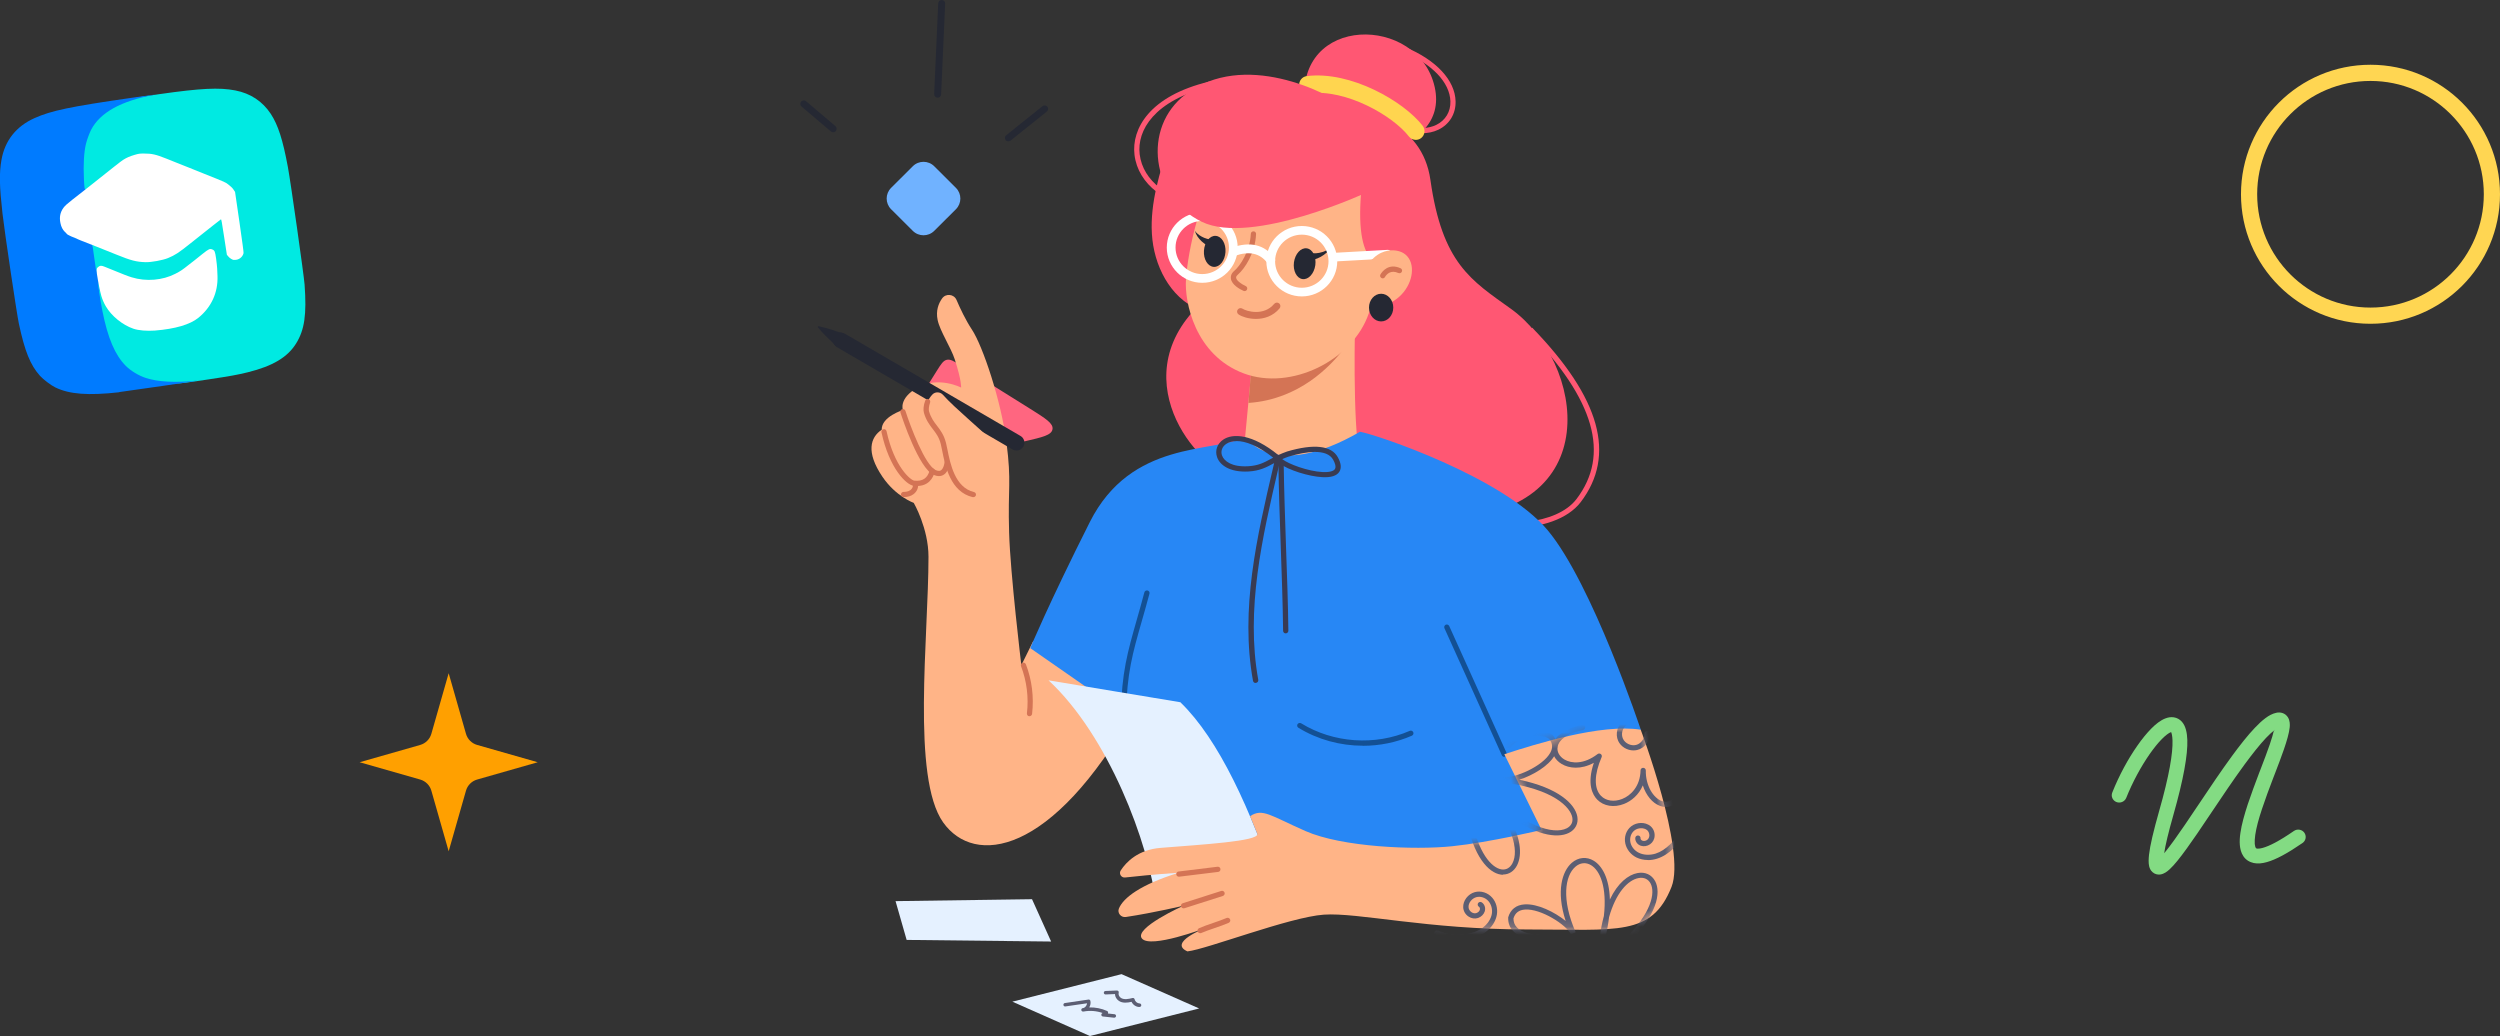 <?xml version="1.0" encoding="UTF-8"?><svg id="uuid-9424a81a-186e-4079-8470-b17045cea8b8" xmlns="http://www.w3.org/2000/svg" xmlns:xlink="http://www.w3.org/1999/xlink" viewBox="0 0 308.86 128"><rect x="0" y="0" width="308.86" height="128" fill="#333333" stroke="none"/><defs><clipPath id="uuid-c03237a5-4f70-4a1a-9f6f-04a9956edbd8"><rect x="98.86" y="0" width="108" height="128" style="fill:none; stroke-width:0px;"/></clipPath><mask id="uuid-4cd8adc1-710a-4fab-bd15-7f48ac0cd75a" x="138.18" y="88.98" width="70.54" height="28.56" maskUnits="userSpaceOnUse"><g id="uuid-2c51a7af-e4ba-4d5a-bafc-ec6d1d5158c8"><path d="M202.7,90.15s5.6,14.86,3.81,19.41c-2.43,6.15-6.69,5.27-17.83,5.27-12.34,0-20.9-2.12-25.13-1.83-4.23.3-14.47,4.28-16.85,4.54-2.45-1.1,2.21-2.88,2.21-2.88,0,0-6.78,2.57-7.83,1.29-1.05-1.28,5.14-4.06,5.14-4.06,0,0-3.55.86-7.13,1.4-.59.09-1.08-.49-.86-1.05.54-1.32,2.63-2.95,7.39-4.43-3.13.21-5.4.45-6.62.59-.48.05-.8-.47-.54-.87.68-1.05,2.15-2.57,4.93-2.79,5.24-.42,12.07-.82,11.95-1.71l-.9-2.21c1.55-1.01,2.46-.08,6.84,1.85,4.51,1.99,13.44,2.36,18.11,1.88,4.67-.48,11.06-2.02,11.06-2.02l-4.6-9.35c3.79-1.23,11.95-3.81,16.85-3.03Z" style="fill:#ffb487; stroke-width:0px;"/></g></mask></defs><path d="M280.95,90.17c-.1.46-.29,1.07-.54,1.82-.31.9-.7,1.93-1.12,3.02-.06.16-.12.33-.19.49-.48,1.27-.98,2.6-1.4,3.86-.41,1.26-.76,2.48-.91,3.54-.08.53-.11,1.04-.07,1.51.04.46.15.94.43,1.36.29.44.73.73,1.27.85.51.11,1.07.05,1.63-.11,1.12-.31,2.57-1.09,4.41-2.36.42-.29.52-.85.23-1.27-.29-.41-.87-.51-1.29-.22-1.79,1.24-3.04,1.87-3.85,2.09-.4.11-.63.11-.74.08-.08-.02-.1-.04-.12-.07-.04-.06-.1-.21-.13-.5-.02-.29,0-.65.06-1.1.13-.9.43-2.01.84-3.23.4-1.22.89-2.52,1.37-3.78.06-.16.12-.33.19-.49.42-1.09.82-2.14,1.14-3.07.36-1.04.65-2.03.72-2.75.03-.33.03-.82-.22-1.22-.15-.24-.38-.43-.67-.53-.28-.09-.55-.08-.77-.03-.48.1-.94.36-1.35.67-.42.31-.85.72-1.29,1.18-.88.92-1.84,2.14-2.83,3.49-1.34,1.83-2.77,3.96-4.1,5.95-.61.91-1.21,1.8-1.76,2.61-.89,1.31-1.69,2.42-2.33,3.22-.07.08-.13.16-.19.23.15-1,.51-2.52,1.13-4.7,1.27-4.47,1.79-7.46,1.73-9.29-.03-.88-.19-1.7-.66-2.24-.26-.3-.61-.5-1.01-.56-.38-.06-.74.02-1.05.14-.6.23-1.2.71-1.74,1.26-.56.57-1.15,1.29-1.71,2.1-1.14,1.62-2.26,3.68-3.1,5.79-.19.47.04.99.52,1.18.47.18,1.01-.05,1.2-.51.79-1.98,1.85-3.91,2.9-5.42.53-.75,1.04-1.39,1.51-1.86.49-.49.86-.75,1.1-.84.01,0,.03,0,.04-.01.06.12.15.42.17,1.04.05,1.53-.39,4.3-1.66,8.74-.7,2.47-1.11,4.21-1.24,5.35-.06.55-.08,1.06.02,1.46.05.21.16.49.41.71.28.25.63.33.94.29.27-.03.5-.15.67-.25.17-.11.34-.24.49-.38.31-.28.64-.65.99-1.08.7-.86,1.53-2.03,2.43-3.34.58-.84,1.18-1.75,1.8-2.67,1.32-1.97,2.71-4.04,4.03-5.84.97-1.32,1.88-2.47,2.67-3.31.39-.41.74-.73,1.04-.96ZM266.5,106.22s0,0,0,0c0,0,0,0,0,0ZM267.28,106.56s0,0,0,0h0Z" style="fill:#83db83; fill-rule:evenodd; stroke-width:0px;"/><path d="M292.86,38c7.73,0,14-6.27,14-14s-6.27-14-14-14-14,6.27-14,14,6.27,14,14,14ZM292.86,40c8.84,0,16-7.16,16-16s-7.16-16-16-16-16,7.16-16,16,7.16,16,16,16Z" style="fill:#ffd652; fill-rule:evenodd; stroke-width:0px;"/><path d="M127.28,50.51l-8.55-5.34c-.88-.55-1.32-.82-1.76-.72-.44.1-.72.54-1.27,1.42l-5.34,8.55c-1.2,1.92-1.79,2.87-1.37,3.47.43.6,1.53.34,3.73-.16l13.89-3.21c2.2-.51,3.3-.76,3.42-1.49.12-.72-.84-1.32-2.75-2.52Z" style="fill:#ff6680; stroke-width:0px;"/><g style="clip-path:url(#uuid-c03237a5-4f70-4a1a-9f6f-04a9956edbd8);"><path d="M110.09,23.21l2.68-2.67c.73-.73,1.92-.73,2.65,0l2.68,2.67c.73.73.73,1.91,0,2.64l-2.68,2.67c-.73.73-1.92.73-2.65,0l-2.68-2.67c-.73-.73-.73-1.91,0-2.64Z" style="fill:#70b2ff; stroke-width:0px;"/><path d="M187.06,65.2c-2.1,0-4.17-.42-5.75-1.23l.3-.57c3.76,1.92,10.71,1.48,13.16-1.75,4.18-5.5,2.24-12.27-5.94-20.71l.47-.45c8.43,8.7,10.39,15.75,5.99,21.54-1.63,2.14-4.96,3.16-8.22,3.16Z" style="fill:#ff5773; stroke-width:0px;"/><path d="M175.66,16.45c-1.82,0-3.93-.89-5.97-2.58-.14-.11-.16-.32-.04-.45.11-.14.32-.15.46-.04,2.67,2.21,5.41,2.98,7.33,2.05,1.13-.55,1.79-1.63,1.75-2.91-.07-2.33-2.24-4.61-5.81-6.1-.16-.07-.24-.26-.17-.42.07-.16.26-.24.42-.17,3.81,1.59,6.13,4.08,6.2,6.68.04,1.54-.75,2.85-2.12,3.51-.62.3-1.32.44-2.06.44Z" style="fill:#ff5773; stroke-width:0px;"/><path d="M144.47,17.6c-1.18,3.67-2.39,7.44-2.16,11.29.22,3.85,2.2,7.84,5.76,9.36,2.03.87,4.35.84,6.53.49,2.07-2.51,3.09-5.86,2.77-9.1-.32-3.24-1.98-6.32-4.5-8.38" style="fill:#ff5773; stroke-width:0px;"/><path d="M148.44,25.5c-4.29-.01-7.85-2.75-8.28-6.37-.38-3.2,1.83-7.26,9.19-9.04.17-.04.35.06.39.24.04.17-.06.35-.24.39-6.95,1.69-9.05,5.42-8.7,8.34.39,3.3,3.68,5.8,7.64,5.8.18,0,.32.15.32.32s-.14.32-.32.32Z" style="fill:#ff5773; stroke-width:0px;"/><path d="M127.62,79.26l-1.44,2.92s-1.36-11.25-1.51-16.37c-.17-5.74.32-6.11-.33-11.18-.65-5.07-2.9-11.85-4.27-13.92-.78-1.18-1.46-2.63-1.9-3.66-.32-.73-1.32-.83-1.78-.18-.45.63-.79,1.52-.55,2.67.28,1.35,1.65,3.41,2.12,4.87.86,2.67.78,3.47.78,3.47,0,0-2.81-1.45-5.36-.01-2.4,1.35-1.83,2.79-1.83,2.79,0,0-2.66.81-2.62,2.43-1.4.94-1.98,2.75.09,5.81,1.65,2.44,3.87,3.23,3.87,3.23,0,0,1.82,3.13,1.82,6.66,0,9.83-2.11,27.28,1.81,32.81,3.84,5.41,13.41,4.21,23.58-13.82,9.15-16.22-2.65-12.61-2.65-12.61l-9.83,4.09Z" style="fill:#ffb487; stroke-width:0px;"/><path d="M161.2,12.9c-1.2-11.15,14.05-11.12,16.05-2.14,1.93,8.65-12.93,10.57-17.31,3.85" style="fill:#ff5773; stroke-width:0px;"/><path d="M162.66,14.88c6.08-2.06,13.06.28,14.06,7.35,1.46,10.32,5.03,12.4,9.94,15.92,9.1,6.52,12.1,25.6-8.41,25.87-26.15.35-24-5.03-26.31-5.52-4.49-.96-14.29-13.37-1.57-22.69,12.59-9.23,12.29-20.93,12.29-20.93Z" style="fill:#ff5773; stroke-width:0px;"/><path d="M146,70.8c.25,2.8,4.08-.38,5.39.08,3.26,1.14,13.78-10.45,16.62-14.16-.95-4.58-.59-17.34-.59-17.34l-12.88,7.07-.71,7.52c-.03,1.1-7.12,2.78-7.52,3.27-.27,1.16-1.12,13.41-.31,13.55Z" style="fill:#ffb487; stroke-width:0px;"/><path d="M165.94,43.2c-.05-.41-.1-.79-.14-1.13l-4.8.99-6.45,2.98-.31,3.74c6.29-.42,10.16-4.6,11.7-6.58Z" style="fill:#d47455; stroke-width:0px;"/><path d="M150.96,20.8c-2.58,2.69-4.21,10.14-4.44,13.72-.2,2.69,1.06,9.35,7.16,11.62,5.8,2.16,13.44-1.61,15.42-7.41l2.33-6.2s-4.17,1.63-3.26-8.89c-5.42-4.24-13.82-7.06-17.21-2.85Z" style="fill:#ffb487; stroke-width:0px;"/><path d="M162.5,32.76c.14-1.05-.33-1.98-1.06-2.08-.73-.1-1.43.67-1.58,1.72-.14,1.05.33,1.98,1.06,2.08.73.1,1.43-.67,1.58-1.72Z" style="fill:#252833; stroke-width:0px;"/><path d="M164.49,30.53c-.16.24-.36.47-.58.67-.22.2-.47.38-.74.53-.27.15-.57.27-.88.35-.31.09-.64.12-.97.14-.3.01-.56-.22-.57-.52-.01-.3.22-.56.52-.57.06,0,.11,0,.16.02h.01c.24.07.49.13.75.14.26.02.52,0,.79-.05.27-.05.53-.14.78-.25.25-.12.5-.26.73-.44Z" style="fill:#252833; stroke-width:0px;"/><path d="M151.4,31.14c.07-1.06-.47-1.95-1.21-2-.73-.05-1.38.77-1.45,1.83-.07,1.06.47,1.95,1.21,2s1.38-.77,1.45-1.83Z" style="fill:#252833; stroke-width:0px;"/><path d="M147.63,28.53c.14.21.33.37.52.51.2.14.41.25.62.34.22.09.44.15.67.2.11.03.23.04.34.06l.34.03h.02c.3.03.53.3.5.6-.03.3-.3.52-.6.49-.07,0-.13-.03-.19-.05l-.37-.18c-.12-.07-.24-.13-.36-.21-.23-.15-.45-.31-.65-.49-.2-.18-.37-.39-.52-.6-.14-.22-.26-.45-.33-.7Z" style="fill:#252833; stroke-width:0px;"/><path d="M153.75,35.96s-.09,0-.13-.03c-.43-.19-1.44-.73-1.55-1.5-.04-.25,0-.62.43-.98.73-.63,1.93-2.43,2.03-4.56,0-.18.16-.32.34-.31.18,0,.32.16.31.33-.1,2.34-1.4,4.29-2.25,5.02-.24.2-.22.35-.21.4.04.3.53.72,1.18,1.01.16.07.24.26.16.43-.05.12-.17.19-.29.19Z" style="fill:#d47455; stroke-width:0px;"/><path d="M155.16,39.4c-.92,0-1.74-.28-2.14-.55-.2-.14-.25-.4-.11-.6s.4-.24.6-.11c.46.31,2.61.96,3.91-.6.15-.18.43-.21.61-.06.18.15.21.42.06.61-.83.99-1.93,1.31-2.92,1.31Z" style="fill:#d47455; stroke-width:0px;"/><path d="M152.85,26.68c-.07,0-.15-.02-.21-.07-1.8-1.46-4.23-1.06-4.25-1.05-.18.03-.34-.09-.38-.26-.03-.18.09-.34.26-.37.11-.02,2.75-.46,4.77,1.19.14.11.16.32.05.45-.06.08-.15.12-.25.12Z" style="fill:#252833; stroke-width:0px;"/><path d="M153.84,53.99c-4,1.99-14.08.33-19.2,10.51-5.12,10.17-7.36,15.57-7.36,15.57l11.46,7.97,5.78,14.34,48.26,10.74,9.93-22.97s-6-18.07-11.51-24.65c-5.51-6.58-21.25-11.84-23.18-12.16-10.64,6.18-14.18.65-14.18.65Z" style="fill:#2787f5; stroke-width:0px;"/><path d="M185.85,93.51c-.12,0-.24-.07-.3-.19l-7.1-15.71c-.07-.16,0-.35.16-.43.16-.07.35,0,.43.16l7.1,15.71c.07.16,0,.35-.16.42-.04.02-.09.03-.13.03Z" style="fill:#135094; stroke-width:0px;"/><path d="M138.81,88.49h0c-.18,0-.32-.15-.32-.33.07-5.01.82-7.61,1.94-11.55.29-1.01.61-2.15.95-3.43.04-.17.23-.27.4-.23.17.05.28.22.23.39-.34,1.28-.67,2.43-.96,3.44-1.11,3.89-1.85,6.45-1.92,11.38,0,.18-.15.32-.33.32Z" style="fill:#135094; stroke-width:0px;"/><path d="M155.12,84.38c-.15,0-.29-.11-.32-.27-1.6-8.84.48-17.76,2.49-26.38l.12-.51s-.04.02-.06.03c-.87.47-1.7.92-3.1,1-2.37.13-3.57-.83-3.89-1.78-.28-.81.02-1.65.75-2.15,1.18-.81,3.59-.73,6.82,1.9.32-.15.68-.3,1.08-.44,3.31-.98,5.48-.74,6.27.71.41.74.47,1.34.19,1.79-.32.5-1.02.73-2.1.67-1.66-.08-4.2-.87-5.3-1.7l-.14.62c-1.99,8.56-4.05,17.42-2.48,26.12.03.18-.09.34-.26.37-.02,0-.04,0-.06,0ZM158.41,56.72c.78.61,3.18,1.51,4.99,1.6.79.04,1.35-.1,1.52-.37.18-.29-.01-.78-.21-1.14-.79-1.45-3.43-1.02-5.5-.4-.29.1-.55.2-.79.31ZM152.77,54.5c-.54,0-.97.13-1.29.35-.49.34-.69.88-.51,1.41.25.72,1.23,1.46,3.24,1.34,1.26-.07,1.98-.46,2.82-.92.08-.05.17-.09.26-.14-1.89-1.5-3.43-2.05-4.52-2.05Z" style="fill:#393b52; stroke-width:0px;"/><path d="M158.84,78.25c-.18,0-.32-.14-.32-.32-.04-3.4-.17-6.94-.29-10.37-.12-3.43-.25-6.97-.29-10.38,0-.18.14-.32.32-.33.18,0,.33.14.33.32.05,3.4.17,6.94.29,10.37.12,3.43.25,6.97.29,10.38,0,.18-.14.32-.32.33h0Z" style="fill:#393b52; stroke-width:0px;"/><path d="M115.99,58.82c-.18,0-.38-.04-.62-.14-1.85-.78-3.9-7.02-4.13-7.73-.05-.17.04-.35.21-.4.17-.05.35.04.41.21.59,1.85,2.43,6.77,3.77,7.33.38.16.55.05.61.02.37-.23.48-1.02.49-1.27,0-.18.16-.32.34-.31.18,0,.32.16.31.33,0,.14-.07,1.34-.79,1.79-.14.09-.33.17-.59.17Z" style="fill:#d47455; stroke-width:0px;"/><path d="M113.27,60.04c-.12,0-.25,0-.38-.02-.91-.1-3.02-2.13-3.99-6.61-.04-.17.07-.35.25-.38.17-.04.35.07.38.25.96,4.41,2.98,6.06,3.43,6.1,1.03.11,1.63-.3,1.9-1.28.05-.17.23-.27.4-.23.17.05.28.22.23.4-.22.83-.79,1.77-2.21,1.77Z" style="fill:#d47455; stroke-width:0px;"/><path d="M111.68,61.42h-.05c-.18,0-.32-.15-.32-.33,0-.18.15-.33.33-.32.23,0,.57-.03.83-.22.22-.16.34-.41.31-.63-.03-.18.1-.34.27-.37.18-.03.34.1.37.27.06.46-.16.94-.57,1.24-.31.23-.71.35-1.17.35Z" style="fill:#d47455; stroke-width:0px;"/><path d="M126.44,82.18c.73,1.89.99,3.97.75,5.98l-.75-5.98Z" style="fill:#ffb487; stroke-width:0px;"/><path d="M127.19,88.49s-.03,0-.04,0c-.18-.02-.3-.18-.28-.36.23-1.96-.02-3.98-.73-5.83-.07-.17.02-.35.18-.42.17-.06.35.02.42.18.75,1.94,1.01,4.06.77,6.13-.02.17-.16.29-.32.29Z" style="fill:#d47455; stroke-width:0px;"/><path d="M115.84,12.07h-.02c-.24-.01-.42-.21-.41-.45l.5-11.21c.01-.24.21-.42.45-.41.24.01.42.21.41.45l-.5,11.21c-.01.23-.2.41-.43.41Z" style="fill:#252833; stroke-width:0px;"/><path d="M124.58,17.47c-.12,0-.25-.05-.34-.16-.15-.18-.12-.46.07-.6l4.48-3.59c.19-.15.46-.12.61.06.15.18.12.46-.07.6l-4.48,3.59c-.08.06-.18.09-.27.09Z" style="fill:#252833; stroke-width:0px;"/><path d="M102.93,16.34c-.1,0-.2-.03-.28-.1l-3.63-3.08c-.18-.15-.2-.43-.05-.61.16-.18.43-.2.61-.05l3.63,3.08c.18.15.2.43.05.61-.09.1-.21.15-.33.15Z" style="fill:#252833; stroke-width:0px;"/><path d="M148.53,34.94c-2.41,0-4.38-1.95-4.38-4.35s1.96-4.35,4.38-4.35,4.38,1.95,4.38,4.35-1.96,4.35-4.38,4.35ZM148.53,27.3c-1.82,0-3.3,1.47-3.3,3.28s1.48,3.28,3.3,3.28,3.3-1.47,3.3-3.28-1.48-3.28-3.3-3.28Z" style="fill:#fff; stroke-width:0px;"/><path d="M160.83,36.62c-2.41,0-4.38-1.95-4.38-4.35s1.97-4.35,4.38-4.35,4.38,1.95,4.38,4.35-1.96,4.35-4.38,4.35ZM160.83,28.99c-1.82,0-3.3,1.47-3.3,3.28s1.48,3.28,3.3,3.28,3.3-1.47,3.3-3.28-1.48-3.28-3.3-3.28Z" style="fill:#fff; stroke-width:0px;"/><path d="M164.75,32.31c-.29,0-.52-.22-.54-.51-.02-.3.21-.55.51-.56l6.68-.37c.29-.02.55.21.57.51.02.3-.21.55-.51.56l-6.68.37h-.03Z" style="fill:#fff; stroke-width:0px;"/><path d="M174.92,17.28c-.32,0-.65-.14-.86-.42-1.97-2.55-7.75-5.89-12.34-5.33-.59.07-1.13-.35-1.21-.93-.07-.59.35-1.13.94-1.2,5.42-.67,11.99,3.13,14.32,6.15.36.47.27,1.14-.2,1.51-.2.15-.43.22-.66.22Z" style="fill:#ffd54f; stroke-width:0px;"/><path d="M129.86,116.32l-17.85-.2-1.37-4.79,16.86-.24,2.36,5.23Z" style="fill:#e5f1ff; stroke-width:0px;"/><path d="M145.84,86.77c4.73,4.59,8.68,13.19,12.06,23.38l-15.03,1.74c-.93-7.78-5.98-21.04-13.33-27.84l16.3,2.71Z" style="fill:#e5f1ff; stroke-width:0px;"/><path d="M125.59,55.66c-.17,0-.34-.04-.49-.13l-21.69-12.63c-.46-.27-.62-.86-.35-1.32.27-.46.87-.61,1.33-.35l21.69,12.63c.46.27.62.86.35,1.32-.18.31-.51.48-.84.48Z" style="fill:#252833; stroke-width:0px;"/><path d="M101.16,40.31c.39.08.76.18,1.14.28l.55.17c.18.06.36.12.54.19.18.07.38.1.56.15.19.05.35.14.48.28.13.14.25.3.35.5.1.2.18.43.21.73,0,.06-.03.12-.09.15-.29.12-.52.15-.75.16-.22,0-.42-.02-.61-.07-.19-.05-.34-.15-.47-.29-.13-.14-.25-.3-.4-.43-.14-.13-.28-.25-.42-.39l-.41-.41c-.27-.28-.53-.56-.78-.87-.03-.04-.03-.1.01-.13.02-.02.05-.03.08-.02Z" style="fill:#252833; stroke-width:0px;"/><path d="M120.25,61.1c-2.98-.7-3.31-4.76-3.7-6.31-.45-1.78-1.56-2.1-2.08-3.87-.22-.76.2-1.63.72-2.18.35-.37.95-.35,1.3.03,1.54,1.72,4.71,4.29,5.76,5.42" style="fill:#ffb487; stroke-width:0px;"/><path d="M120.25,61.09c-2.98-.7-3.31-4.76-3.7-6.31-.45-1.78-1.56-2.1-2.08-3.86-.08-.26-.06-.75.14-1.31" style="fill:#ffb487; stroke-width:0px;"/><path d="M120.25,61.42s-.05,0-.08,0c-2.75-.65-3.39-3.84-3.77-5.75-.06-.31-.12-.58-.17-.8-.21-.85-.59-1.34-.99-1.86-.4-.53-.82-1.07-1.09-1.99-.11-.37-.06-.95.15-1.51.06-.17.25-.26.41-.2.17.06.26.24.2.41-.17.49-.19.91-.13,1.11.24.8.6,1.28.99,1.78.42.55.85,1.12,1.1,2.1.06.23.11.51.18.83.35,1.76.94,4.7,3.28,5.25.17.04.28.21.24.39-.04.14-.17.24-.31.24Z" style="fill:#d47455; stroke-width:0px;"/><path d="M168.38,92.13c-2.79,0-5.57-.75-7.97-2.22-.15-.09-.2-.29-.11-.44.1-.15.29-.2.45-.11,3.99,2.45,9.13,2.8,13.42.93.16-.07.35,0,.43.17.07.16,0,.35-.17.43-1.91.83-3.98,1.25-6.05,1.25Z" style="fill:#135094; stroke-width:0px;"/><path d="M167.05,13.74c-3.21-2.56-13.48-7.46-20.56-2.1-5.48,4.15-4.2,12.79,2,15.77,6.21,2.98,20.51-3.7,20.51-3.7l-1.95-9.97Z" style="fill:#ff5773; stroke-width:0px;"/><path d="M202.7,90.15s5.6,14.86,3.81,19.41c-2.43,6.15-6.69,5.27-17.83,5.27-12.34,0-20.9-2.12-25.13-1.83-4.23.3-14.47,4.28-16.85,4.54-2.45-1.1,2.21-2.88,2.21-2.88,0,0-6.78,2.57-7.83,1.29-1.05-1.28,5.14-4.06,5.14-4.06,0,0-3.55.86-7.13,1.4-.59.09-1.08-.49-.86-1.04.54-1.32,2.63-2.95,7.39-4.43-3.13.22-5.4.45-6.62.59-.48.05-.8-.47-.54-.87.68-1.05,2.15-2.57,4.93-2.79,5.24-.42,12.07-.82,11.95-1.71l-.9-2.21c1.55-1.01,2.46-.09,6.84,1.84,4.51,1.99,13.44,2.36,18.11,1.88,4.67-.48,11.06-2.02,11.06-2.02l-4.6-9.35c3.79-1.23,11.95-3.81,16.85-3.03Z" style="fill:#ffb487; stroke-width:0px;"/><g style="mask:url(#uuid-4cd8adc1-710a-4fab-bd15-7f48ac0cd75a);"><path d="M200.93,116.62c-.09,0-.17-.03-.23-.1-.13-.13-.12-.33,0-.46,3.34-3.26,3.82-5.76,3.22-6.91-.29-.55-.83-.8-1.49-.67-1.32.25-2.8,1.83-3.64,4.83-.1.87-.28,1.82-.54,2.86l-.64-.11c.12-1.08.31-2.04.54-2.89.41-3.62-.5-5.63-1.58-6.28-.64-.39-1.36-.32-1.95.2-1.27,1.1-1.74,4.03.05,8.09l-.59.26c-.53-1.17-3.73-3.22-5.68-3.07-.75.05-1.21.41-1.42,1.09,0,.44.13.81.43,1.12.64.66,1.84.9,2.75.9.18,0,.32.15.32.32s-.15.32-.32.32c-.51,0-2.24-.09-3.22-1.1-.43-.44-.63-.99-.61-1.63v-.07c.29-.97.98-1.52,2.02-1.59,1.58-.11,3.72.94,5.08,2.05-1.21-3.72-.42-6.16.75-7.18.8-.7,1.84-.8,2.72-.26,1.04.63,1.92,2.18,1.99,4.79.98-2.07,2.29-3.06,3.41-3.27.95-.18,1.76.2,2.19,1.01.74,1.41.25,4.16-3.34,7.66-.06.06-.14.09-.22.09Z" style="fill:#5c5e73; stroke-width:0px;"/><path d="M185.7,108.07c-.1,0-.19,0-.29-.02-1.49-.22-3.4-2.18-4.29-7.03-.03-.17.08-.34.26-.38.18-.03.35.08.38.26.83,4.52,2.54,6.33,3.75,6.51.57.08,1.05-.19,1.35-.77.81-1.56.05-4.91-3.51-8.57l.47-.45c4.32,4.44,8.08,5.55,9.74,4.71.54-.28.79-.74.69-1.32-.21-1.24-2.26-3.54-8.59-4.36l.08-.64c1.35.17,4.85-1.31,5.79-3.02.34-.62.29-1.18-.15-1.71-.51-.36-1.28-.47-2.16-.32-1.08.18-2.15.74-2.56,1.33-.1.15-.3.18-.45.09-.15-.1-.19-.3-.09-.45.5-.73,1.73-1.39,2.98-1.61,1.07-.18,2.03-.02,2.68.46l.06.05c.63.75.72,1.6.24,2.47-.74,1.33-2.7,2.49-4.39,3.03,4.85,1,6.91,3.01,7.18,4.56.15.85-.24,1.6-1.03,2-1.51.76-4.29.24-7.63-2.28,1.68,2.67,1.9,4.96,1.21,6.3-.37.72-1,1.13-1.73,1.13Z" style="fill:#5c5e73; stroke-width:0px;"/><path d="M205.79,99.69c-.28,0-.53-.06-.71-.13-.95-.34-1.73-1.32-2.12-2.53-.5,1.19-1.43,1.94-2.32,2.29-1.25.49-2.52.28-3.32-.54-.56-.58-1.3-1.9-.41-4.54-1.61.87-3.06.69-3.97.15-.86-.51-1.29-1.36-1.15-2.21.21-1.23,1.54-2.19,3.66-2.63.18-.04.35.07.38.25.04.17-.07.35-.25.38-1.84.38-2.99,1.15-3.15,2.1-.1.59.22,1.18.84,1.55.88.52,2.42.62,4.1-.67.12-.09.28-.09.4,0,.12.09.16.25.1.38-.93,2.14-.96,3.88-.08,4.78.61.63,1.62.78,2.61.39,1.08-.42,2.24-1.57,2.28-3.54,0-.18.16-.32.33-.31.18,0,.32.15.32.33-.04,1.9.97,3.41,1.96,3.77.65.23,1.28,0,1.84-.69.11-.14.32-.16.46-.05.14.11.16.31.05.45-.65.8-1.32,1.02-1.86,1.02Z" style="fill:#5c5e73; stroke-width:0px;"/><path d="M201.8,92.71c-.78,0-1.55-.46-1.88-1.17-.39-.85-.11-1.94.65-2.49.14-.1.35-.07.45.07.11.14.07.35-.07.45-.51.37-.71,1.13-.44,1.7.26.57.98.91,1.59.77.61-.14,1.09-.77,1.07-1.4,0-.18.13-.33.31-.33.18,0,.33.13.34.31.03.93-.65,1.83-1.57,2.04-.15.03-.29.05-.44.05Z" style="fill:#5c5e73; stroke-width:0px;"/><path d="M203.59,106.25c-.51,0-1-.11-1.43-.32-.69-.35-1.2-.99-1.36-1.71-.18-.81.1-1.64.72-2.13.69-.54,1.73-.56,2.37-.04.35.28.55.73.53,1.19-.01.44-.22.82-.56,1.06-.34.24-.77.31-1.14.19-.44-.14-.73-.57-.69-.98.02-.18.18-.31.36-.29.18.02.31.18.29.35-.01.12.1.25.25.3.17.06.4.02.56-.1.17-.12.27-.32.28-.55,0-.26-.1-.51-.29-.67-.4-.32-1.12-.3-1.56.05-.42.33-.61.92-.49,1.48.12.53.5,1.01,1.03,1.27.58.29,1.35.33,2.07.11.63-.2,1.24-.59,1.82-1.16.87-.86,1.47-1.92,1.73-3.07.04-.17.21-.28.39-.24.17.04.28.21.24.38-.29,1.27-.94,2.44-1.9,3.39-.65.64-1.35,1.09-2.08,1.32-.37.12-.76.18-1.13.18Z" style="fill:#5c5e73; stroke-width:0px;"/><path d="M180.13,116.12c-.95,0-1.88-.19-2.74-.56-.16-.07-.24-.26-.17-.42.07-.16.26-.24.43-.17,1.09.47,2.3.61,3.51.43.8-.13,1.48-.39,2.01-.78.61-.45,1.04-1.09,1.14-1.73.09-.57-.07-1.16-.43-1.57-.38-.43-.98-.62-1.49-.48-.55.15-.99.71-.96,1.23.01.25.15.48.37.63.19.13.42.17.61.1.2-.07.36-.22.41-.39.05-.15,0-.32-.1-.38-.15-.09-.21-.28-.12-.44.09-.15.29-.21.44-.12.36.21.53.7.39,1.13-.12.37-.43.67-.82.81-.39.13-.82.07-1.19-.18-.39-.26-.63-.68-.65-1.13-.04-.82.59-1.65,1.43-1.88.76-.21,1.61.06,2.15.68.49.55.7,1.34.58,2.1-.13.81-.64,1.59-1.39,2.15-.62.45-1.39.75-2.3.9-.38.05-.75.08-1.13.08Z" style="fill:#5c5e73; stroke-width:0px;"/></g><path d="M148.27,115.29c-.13,0-.24-.07-.3-.19-.07-.16,0-.35.17-.43.51-.22,1.12-.44,1.72-.64.59-.2,1.19-.41,1.68-.62.16-.07.35,0,.43.17.07.16,0,.35-.17.43-.51.22-1.12.44-1.72.64-.58.2-1.19.41-1.68.62-.04.02-.09.03-.13.03Z" style="fill:#d47455; stroke-width:0px;"/><path d="M146.22,112.22c-.14,0-.26-.09-.31-.22-.05-.17.04-.35.21-.41l4.76-1.52c.17-.06.35.04.41.21.05.17-.04.35-.21.41l-4.76,1.52s-.07.01-.1.01Z" style="fill:#d47455; stroke-width:0px;"/><path d="M134.67,128l-9.6-4.25,13.49-3.4,9.59,4.24-13.48,3.4Z" style="fill:#e5f1ff; stroke-width:0px;"/><path d="M137.65,125.73s-.02,0-.02,0l-1.38-.15c-.09-.01-.16-.07-.18-.16-.02-.09.01-.18.09-.23l.06-.04c-.75-.26-1.57-.33-2.35-.18-.01,0-.02,0-.03,0-.12.02-.23-.06-.25-.17-.02-.12.06-.23.17-.25,0,0,.02,0,.03,0,.16-.03.3-.13.4-.29.06-.1.1-.2.11-.31l-2.68.39c-.12.02-.23-.06-.24-.18-.02-.12.07-.23.18-.24l2.91-.43c.11-.02.21.05.24.16.06.27.01.56-.14.81.76-.02,1.52.13,2.21.44.07.03.12.1.12.18,0,.05,0,.1-.03.13l.82.09c.12.01.2.12.19.24-.02.11-.11.19-.22.19Z" style="fill:#5c5e73; stroke-width:0px;"/><path d="M140.75,124.41h0c-.41-.01-.79-.28-.95-.64-.52.12-1.1.19-1.56-.11-.3-.2-.49-.52-.49-.85l-1.16.05c-.12,0-.22-.09-.22-.21,0-.12.09-.22.21-.22l1.41-.06c.07,0,.14.03.18.08s.06.13.04.19c-.07.22.05.5.28.65.38.24.91.14,1.42.01.06-.02.12,0,.17.02.05.03.08.08.1.14.06.28.33.5.61.51.12,0,.21.1.21.22,0,.12-.1.21-.22.21Z" style="fill:#5c5e73; stroke-width:0px;"/><path d="M145.64,108.31c-.16,0-.3-.12-.32-.28-.02-.18.1-.34.28-.36l4.82-.59c.18-.02.34.1.36.28.02.18-.1.34-.28.36l-4.82.59s-.03,0-.04,0Z" style="fill:#d47455; stroke-width:0px;"/><path d="M169.34,32.27c1.08-1.34,2.44-1.42,3.16-1.31,3.9.61,1.68,8.17-4.52,6.81.22-2.14.31-3.5,1.37-5.5Z" style="fill:#ffb487; stroke-width:0px;"/><path d="M170.82,34.39c-.06,0-.11-.01-.16-.05-.15-.09-.21-.29-.11-.44.21-.35,1-1.43,2.48-.76.16.07.24.26.16.43-.07.16-.26.23-.43.16-.93-.42-1.44.13-1.66.5-.06.11-.17.16-.28.16Z" style="fill:#d47455; stroke-width:0px;"/><path d="M170.63,39.71c.83,0,1.5-.77,1.5-1.71s-.67-1.71-1.5-1.71-1.5.77-1.5,1.71.67,1.71,1.5,1.71Z" style="fill:#252833; stroke-width:0px;"/><path d="M157,32.69c-.16,0-.32-.07-.43-.21-.93-1.21-2.24-1.49-4.01-.87-.28.1-.59-.05-.69-.33-.1-.28.05-.59.33-.69,2.23-.79,3.99-.38,5.23,1.23.18.24.14.57-.1.75-.1.08-.22.11-.33.11Z" style="fill:#fff; stroke-width:0px;"/></g><path d="M22.05,47.36c-2.71.03-4.45-.37-5.81-1.32-2.1-1.48-3.25-4.22-4.1-9.85l-.22-1.43h.18s.17-.02.17-.02l.13.64c.18.96.42,1.63.8,2.29.56.97,1.63,1.95,2.68,2.46.59.28.84.36,1.36.46,1.71.33,5.01-.19,6.44-1,.98-.55,1.92-1.58,2.44-2.68.45-.93.64-1.84.6-2.93-.01-.28-.03-.7-.04-.93,0-.23-.06-.72-.11-1.09-.11-.75-.18-.9-.49-1l-.16-.06-.71.57c-.39.31-.78.62-.87.69-.08.06-.47.37-.86.67-.79.63-.98.76-1.64,1.1-1.34.7-3.32.98-4.81.69-.9-.17-1.03-.22-4.21-1.51-.34-.14-.36-.14-.49-.05-.2.15-.28.38-.23.73l.04.3-.33.05-.26-1.83-.26-1.83-.12-.07c-.08-.05-.13-.12-.14-.22-.02-.13,0-.15.13-.17.15-.02.5.1,3.28,1.23,1.93.78,2.53.95,3.69.98.67.02,1.82-.2,2.46-.46.97-.4,1.2-.56,3.37-2.29.8-.64,1.84-1.46,2.32-1.84.67-.53.9-.69,1.04-.71l.17-.03.33,2.2.34,2.2.18.21c.21.24.52.41.77.42.24,0,.57-.25.73-.56l.11-.23-.51-3.63-.52-3.64-.18-.28c-.11-.18-.33-.4-.58-.59-.43-.34-.32-.29-3.05-1.38-.73-.29-1.63-.65-1.99-.8-.37-.15-.98-.39-1.36-.54-.38-.15-.97-.39-1.32-.53-1.3-.52-1.81-.64-2.71-.64-.44,0-.58.02-.99.14-.98.28-1.22.44-3.09,1.93-2.89,2.3-3.12,2.48-3.2,2.49-.03,0-.07.03-.08.06-.02.09-.39.36-.52.38-.13.02-.15,0-.17-.14s0-.18.17-.32c.11-.08.22-.16.25-.16.13-.02.22-.23.19-.43-.05-.33-.11-1.75-.11-2.47,0-3.44.9-5.5,3.02-6.94.77-.52,1.81-.99,3.15-1.43.59-.19.7-.21,3.35-.59,5.12-.73,7.4-.84,9.36-.46,1.9.37,3.36,1.34,4.39,2.89.91,1.39,1.49,3.2,2.12,6.59.34,1.83,1.98,13.39,2.06,14.5.27,3.71,0,5.6-1.05,7.29-1.06,1.7-2.89,2.79-5.95,3.55-1.32.32-2.05.46-4.98.9-2.44.37-3.23.47-3.61.48ZM9.17,29.59c-.11-.04-.15-.09-.17-.22-.02-.15-.01-.17.12-.19.08-.01.22,0,.3.03.13.05.16.08.18.22.02.16.01.17-.13.19-.09,0-.22,0-.3-.04ZM8.46,29.27s-.08-.12-.09-.2c-.02-.15-.04-.16-.2-.15-.18.01-.19,0-.23-.17l-.04-.18h.18c.18-.02.19-.01.23.16.04.16.05.17.2.15.2-.03.28.03.31.23.02.15.01.16-.14.18-.09.01-.19,0-.22-.03Z" style="fill:#00eae2; stroke-width:0px;"/><path d="M14.74,48.46c-3.86.43-6.17.25-7.91-.6-.54-.26-1.48-.98-1.89-1.43-1.2-1.34-1.88-3.04-2.61-6.45-.26-1.22-1.77-11.38-2.02-13.58-.38-3.34-.42-5.02-.13-6.64.42-2.39,1.81-4.15,4.09-5.17,2.04-.92,4.44-1.42,11.88-2.49,2.4-.34,3.45-.48,2.87-.38-4.06.75-6.65,2.18-7.76,4.31-.2.39-.51,1.21-.63,1.7-.26,1.04-.35,2.59-.26,4.43.05,1.05.09,1.27.18,1.23.05-.03.07-.01.08.05.01.09-.03.13-1.84,1.58-.88.7-1.14,1.11-1.22,1.9-.06.58.15,1.13.64,1.64.3.31.56.44,2.17,1.08,1.04.41,1.17.48,1.19.59.01.08-.04.09-.2,0q-.13-.06-.03.02c.1.08.12.2.35,1.91.14,1,.24,1.67.22,1.48-.01-.18,0-.38.02-.43.03-.07.1.33.27,1.48.15.97.21,1.5.16,1.37-.04-.12-.11-.42-.14-.68-.04-.25-.09-.47-.11-.48-.06-.03.3,2.28.53,3.47.68,3.42,1.58,5.51,2.91,6.84.64.63,1.56,1.18,2.45,1.48,1.49.49,3.64.61,6.28.34.55-.05-.99.18-4.15.64-2.76.4-5.2.75-5.41.77ZM9.45,29.46s-.07-.04-.16-.08c-.2-.06-.2-.02,0,.04.16.06.17.06.16.03Z" style="fill:#007bff; stroke-width:0px;"/><path d="M19.13,40.84c-.99.07-2.01-.01-2.65-.23-1.33-.45-2.72-1.58-3.41-2.77-.46-.8-.69-1.54-.97-3.22-.23-1.34-.23-1.42.05-1.65.21-.18.39-.18.79-.01,2.5,1.02,2.84,1.15,3.33,1.3,1.77.55,3.82.38,5.4-.44.66-.34.85-.47,1.64-1.1.39-.31.77-.61.86-.67.08-.07.47-.37.86-.69.77-.61.9-.67,1.2-.54.29.12.34.24.47,1.14.06.44.12.99.13,1.22,0,.23.03.65.04.93.07,2.04-.75,3.84-2.36,5.15-1.03.84-2.88,1.38-5.38,1.58Z" style="fill:#fff; stroke-width:0px;"/><path d="M28.91,32.12c-.19-.01-.52-.21-.7-.43l-.18-.21-.34-2.21c-.29-1.89-.34-2.2-.4-2.17-.06.03-1.42,1.11-3.7,2.92-1.55,1.24-1.94,1.49-2.85,1.87-.64.26-2.05.52-2.75.5-1.14-.03-1.8-.2-3.67-.96-.75-.3-1.79-.73-2.32-.93-2.03-.79-2.43-.95-2.53-1.02-.06-.04-.24-.11-.39-.16-.15-.05-.34-.14-.42-.18-.08-.05-.18-.1-.22-.11s-.13-.07-.19-.14c-.05-.07-.17-.19-.26-.27-.25-.24-.43-.6-.52-1.05-.16-.73-.03-1.36.38-1.91.18-.24.45-.49,1.09-.99.47-.37.86-.67.87-.68,0,0,.1-.07.21-.16.1-.08.29-.24.43-.34s.47-.36.75-.59c2.71-2.16,3.76-2.99,4-3.14.44-.28.83-.45,1.44-.63.52-.15.6-.16,1.15-.16.97,0,1.44.1,2.77.63.34.14.94.38,1.32.53.38.15.99.4,1.36.54.37.15,1.26.5,1.99.8,2.73,1.09,2.62,1.04,3.05,1.38.25.19.47.41.58.59l.18.27.54,3.71c.37,2.57.53,3.75.51,3.85-.12.52-.61.88-1.18.84Z" style="fill:#fff; stroke-width:0px;"/><path d="M55.43,83.17l2.14,7.49c.19.66.71,1.18,1.37,1.37l7.49,2.14-7.49,2.14c-.66.19-1.18.71-1.37,1.37l-2.14,7.49-2.14-7.49c-.19-.66-.71-1.18-1.37-1.37l-7.49-2.14,7.49-2.14c.66-.19,1.18-.71,1.37-1.37l2.14-7.49Z" style="fill:#ffa000; stroke-width:0px;"/></svg>